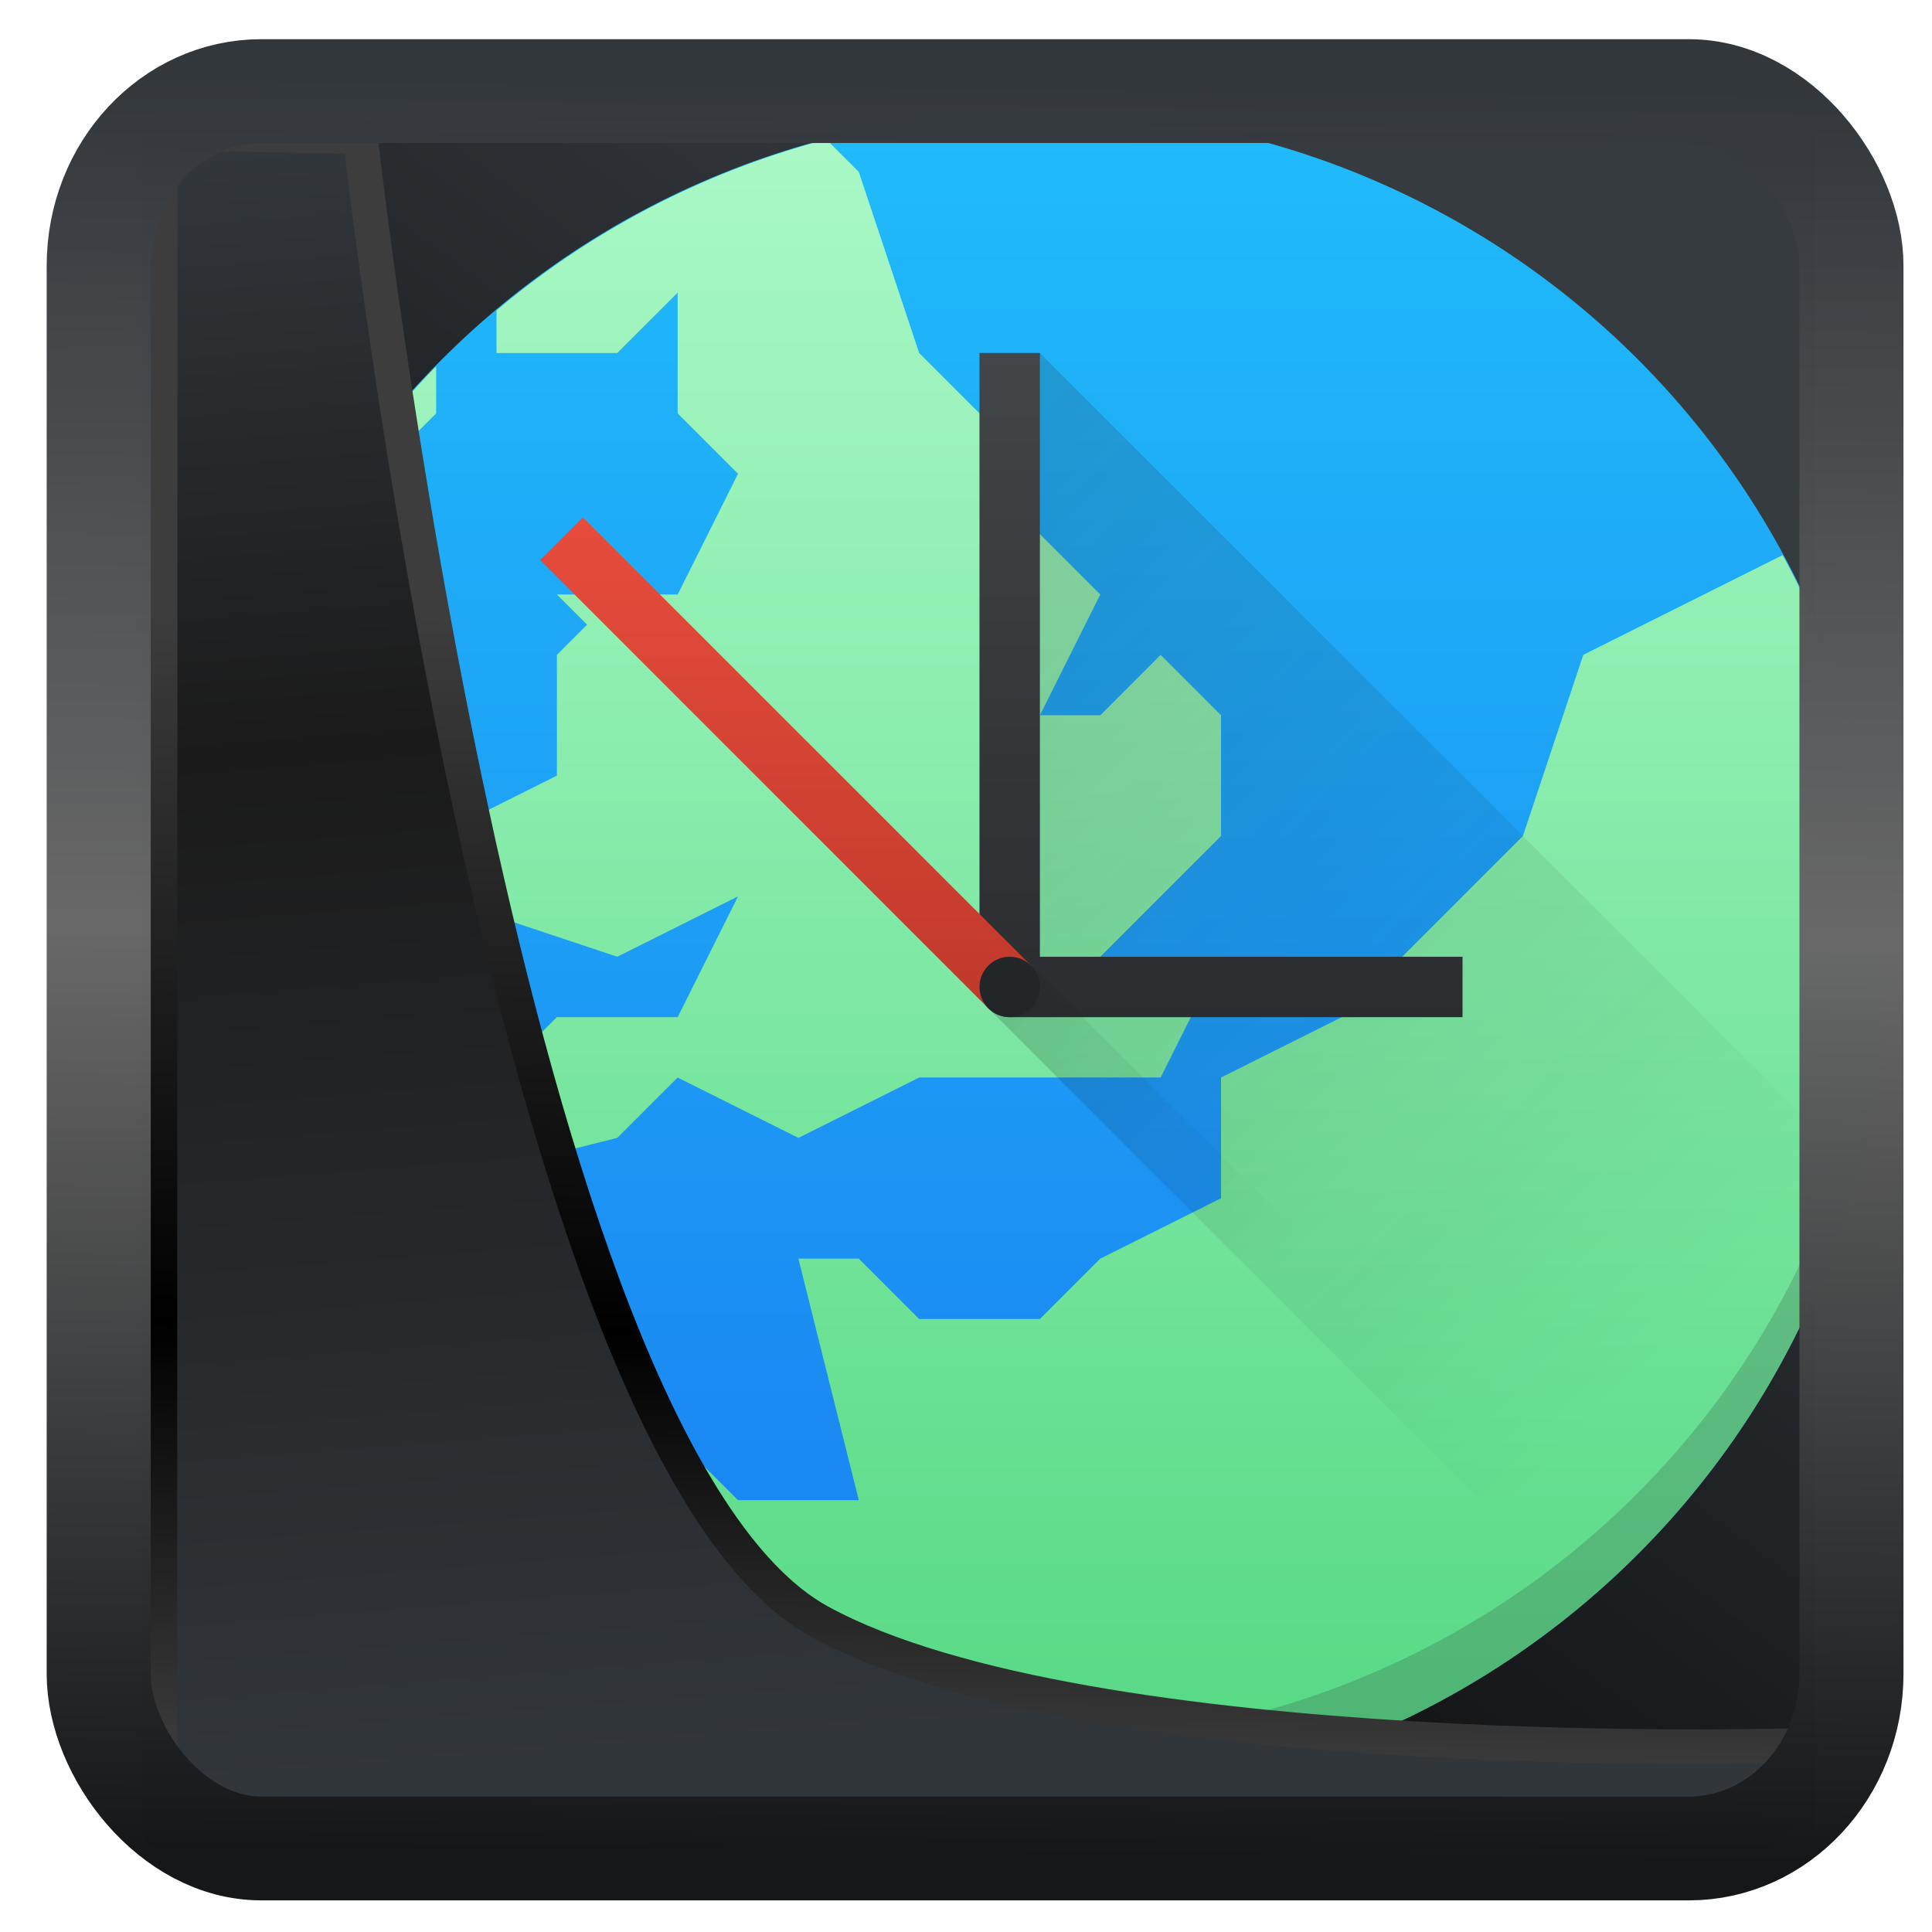 <svg width="32" height="32" version="1.1" viewBox="0 0 32 32" xmlns="http://www.w3.org/2000/svg" xmlns:xlink="http://www.w3.org/1999/xlink">
<defs>
<linearGradient id="linearGradient3403" x1="6.949" x2="11.215" y1="4.555" y2="59.052" gradientUnits="userSpaceOnUse">
<stop style="stop-color:#32373c" offset="0"/>
<stop style="stop-color:#1a1a1a" offset=".368"/>
<stop style="stop-color:#31363b" offset="1"/>
</linearGradient>
<linearGradient id="linearGradient20558" x1="25.802" x2="25.111" y1="20.374" y2="58.913" gradientUnits="userSpaceOnUse">
<stop style="stop-color:#3d3d3d" offset="0"/>
<stop offset=".618"/>
<stop style="stop-color:#3d3d3d" offset="1"/>
</linearGradient>
<linearGradient id="linearGradient4557" x1="43.5" x2="44.142" y1="64.012" y2=".306" gradientTransform="translate(.361 -.13)" gradientUnits="userSpaceOnUse">
<stop style="stop-color:#141618" offset="0"/>
<stop style="stop-color:#686868" offset=".518"/>
<stop style="stop-color:#31363b" offset="1"/>
</linearGradient>
<linearGradient id="linearGradient919" x1="7.401" x2="33.063" y1="41.743" y2="7.107" gradientTransform="matrix(.659 0 0 .659 .258 .216)" gradientUnits="userSpaceOnUse">
<stop style="stop-opacity:.996" offset="0"/>
<stop style="stop-color:#353a3f;stop-opacity:.996" offset="1"/>
</linearGradient>
<linearGradient id="b" x1="32" x2="32" y1="30" y2="2" gradientUnits="userSpaceOnUse">
<stop stop-color="#197cf1" offset="0"/>
<stop stop-color="#20bcfa" offset="1"/>
</linearGradient>
<linearGradient id="c" x2="0" y1="30" y2="2" gradientUnits="userSpaceOnUse">
<stop stop-color="#54d883" offset="0"/>
<stop stop-color="#abf9c7" offset="1"/>
</linearGradient>
<linearGradient id="d" x1="15" x2="29" y1="7" y2="21" gradientTransform="translate(0,-1)" gradientUnits="userSpaceOnUse" xlink:href="#a"/>
<linearGradient id="a" x1="15" x2="29" y1="7" y2="21" gradientTransform="translate(20,6)" gradientUnits="userSpaceOnUse">
<stop stop-color="#292c2f" offset="0"/>
<stop stop-opacity="0" offset="1"/>
</linearGradient>
<linearGradient id="e" x1="14" x2="14" y1="17" y2="6" gradientUnits="userSpaceOnUse">
<stop stop-color="#2a2c2f" offset="0"/>
<stop stop-color="#424649" offset="1"/>
</linearGradient>
<linearGradient id="f" x1="15.5" x2="21.248" y1="10.5" y2="16.248" gradientTransform="rotate(225 16.639 13.75)" gradientUnits="userSpaceOnUse">
<stop stop-color="#c0392b" offset="0"/>
<stop stop-color="#e74c3c" offset="1"/>
</linearGradient>
<linearGradient id="g" x1="8" x2="20" y1="10" y2="22" gradientTransform="translate(0,-1)" gradientUnits="userSpaceOnUse" xlink:href="#a"/>
</defs>
<rect x="2.342" y="2.204" width="27.724" height="28.137" ry="0" style="fill-rule:evenodd;fill:url(#linearGradient919)"/>
<g transform="translate(1.224 -.153)">
<path d="m30 16a14 14 0 0 1-14 14 14 14 0 0 1-14-14 14 14 0 0 1 14-14 14 14 0 0 1 14 14z" fill="url(#b)" style="fill:url(#b)"/>
<path d="m12.463 2.463a14 14 0 0 0-5.463 2.832v0.705h2l1-1v2l1 1-1 2h-2l0.5 0.5-0.5 0.5v2l-2 1v1l3 1 2-1-1 2h-2l-1 1-2 1v1l4-1 1-1 2 1 2-1h4l1-2h-2l2-2v-2l-1-1-1 1h-1l1-2-1-1-1-2-1-1-1-3zm-6.463 3.757a14 14 0 0 0-3.777 7.37l1.777-0.59 1-2v-3l1-1zm22.303 3.127-3.303 1.653-1 3-3 3-2 1v2l-2 1-1 1h-2l-1-1h-1l1 4h-2l-1-1h-2l-2 1 0.742 1.486a14 14 0 0 0 9.258 3.514 14 14 0 0 0 14-14 14 14 0 0 0-1.697-6.652z" fill="url(#c)" style="fill:url(#c)"/>
<path d="m15 6h1l14 14-5 6.707-9.854-9.853-0.146-0.354z" fill="url(#d)" opacity=".2" style="fill:url(#d)"/>
<path d="m15 6v10.5a0.5 0.5 0 0 0 0.5 0.5h7.5v-1h-7v-10z" fill="url(#e)" style="fill:url(#e)"/>
<path d="m7.722 9.429 7.424 7.425 0.708-0.708-7.425-7.424z" fill="url(#f)" style="fill:url(#f)"/>
<path d="m15.854 16.146-0.708 0.708 9.5 9.5 0.708-0.708z" fill="url(#g)" opacity=".2" style="fill:url(#g)"/>
<path d="m16 16.5a0.5 0.5 0 0 1-0.5 0.5 0.5 0.5 0 0 1-0.5-0.5 0.5 0.5 0 0 1 0.5-0.5 0.5 0.5 0 0 1 0.5 0.5z" fill="#232629"/>
<path d="M 29.979,15.414 A 14,14 0 0 1 16,29 14,14 0 0 1 2.021,15.586 14,14 0 0 0 2,16 14,14 0 0 0 16,30 14,14 0 0 0 30,16 14,14 0 0 0 29.979,15.414 Z" fill="#292c2f" opacity=".2"/>
</g>
<path transform="matrix(.495 0 0 .495 .324 .232)" d="m4.704 3.982-0.013 56.82h53.904l1.022-2.866s-23.875 0.766-32.844-4.14c-10.516-5.753-15.372-49.697-15.372-49.697z" style="fill:url(#linearGradient3403);mix-blend-mode:normal;stroke-linejoin:round;stroke-width:1.162;stroke:url(#linearGradient20558)"/>
<rect transform="matrix(.464 0 0 .463 1.156 1.233)" x="1.032" y=".596" width="62.567" height="62.867" rx="5.803" ry="6.245" style="fill:none;stroke-linejoin:round;stroke-miterlimit:7.8;stroke-opacity:.995;stroke-width:3.714;stroke:url(#linearGradient4557)"/>
</svg>
